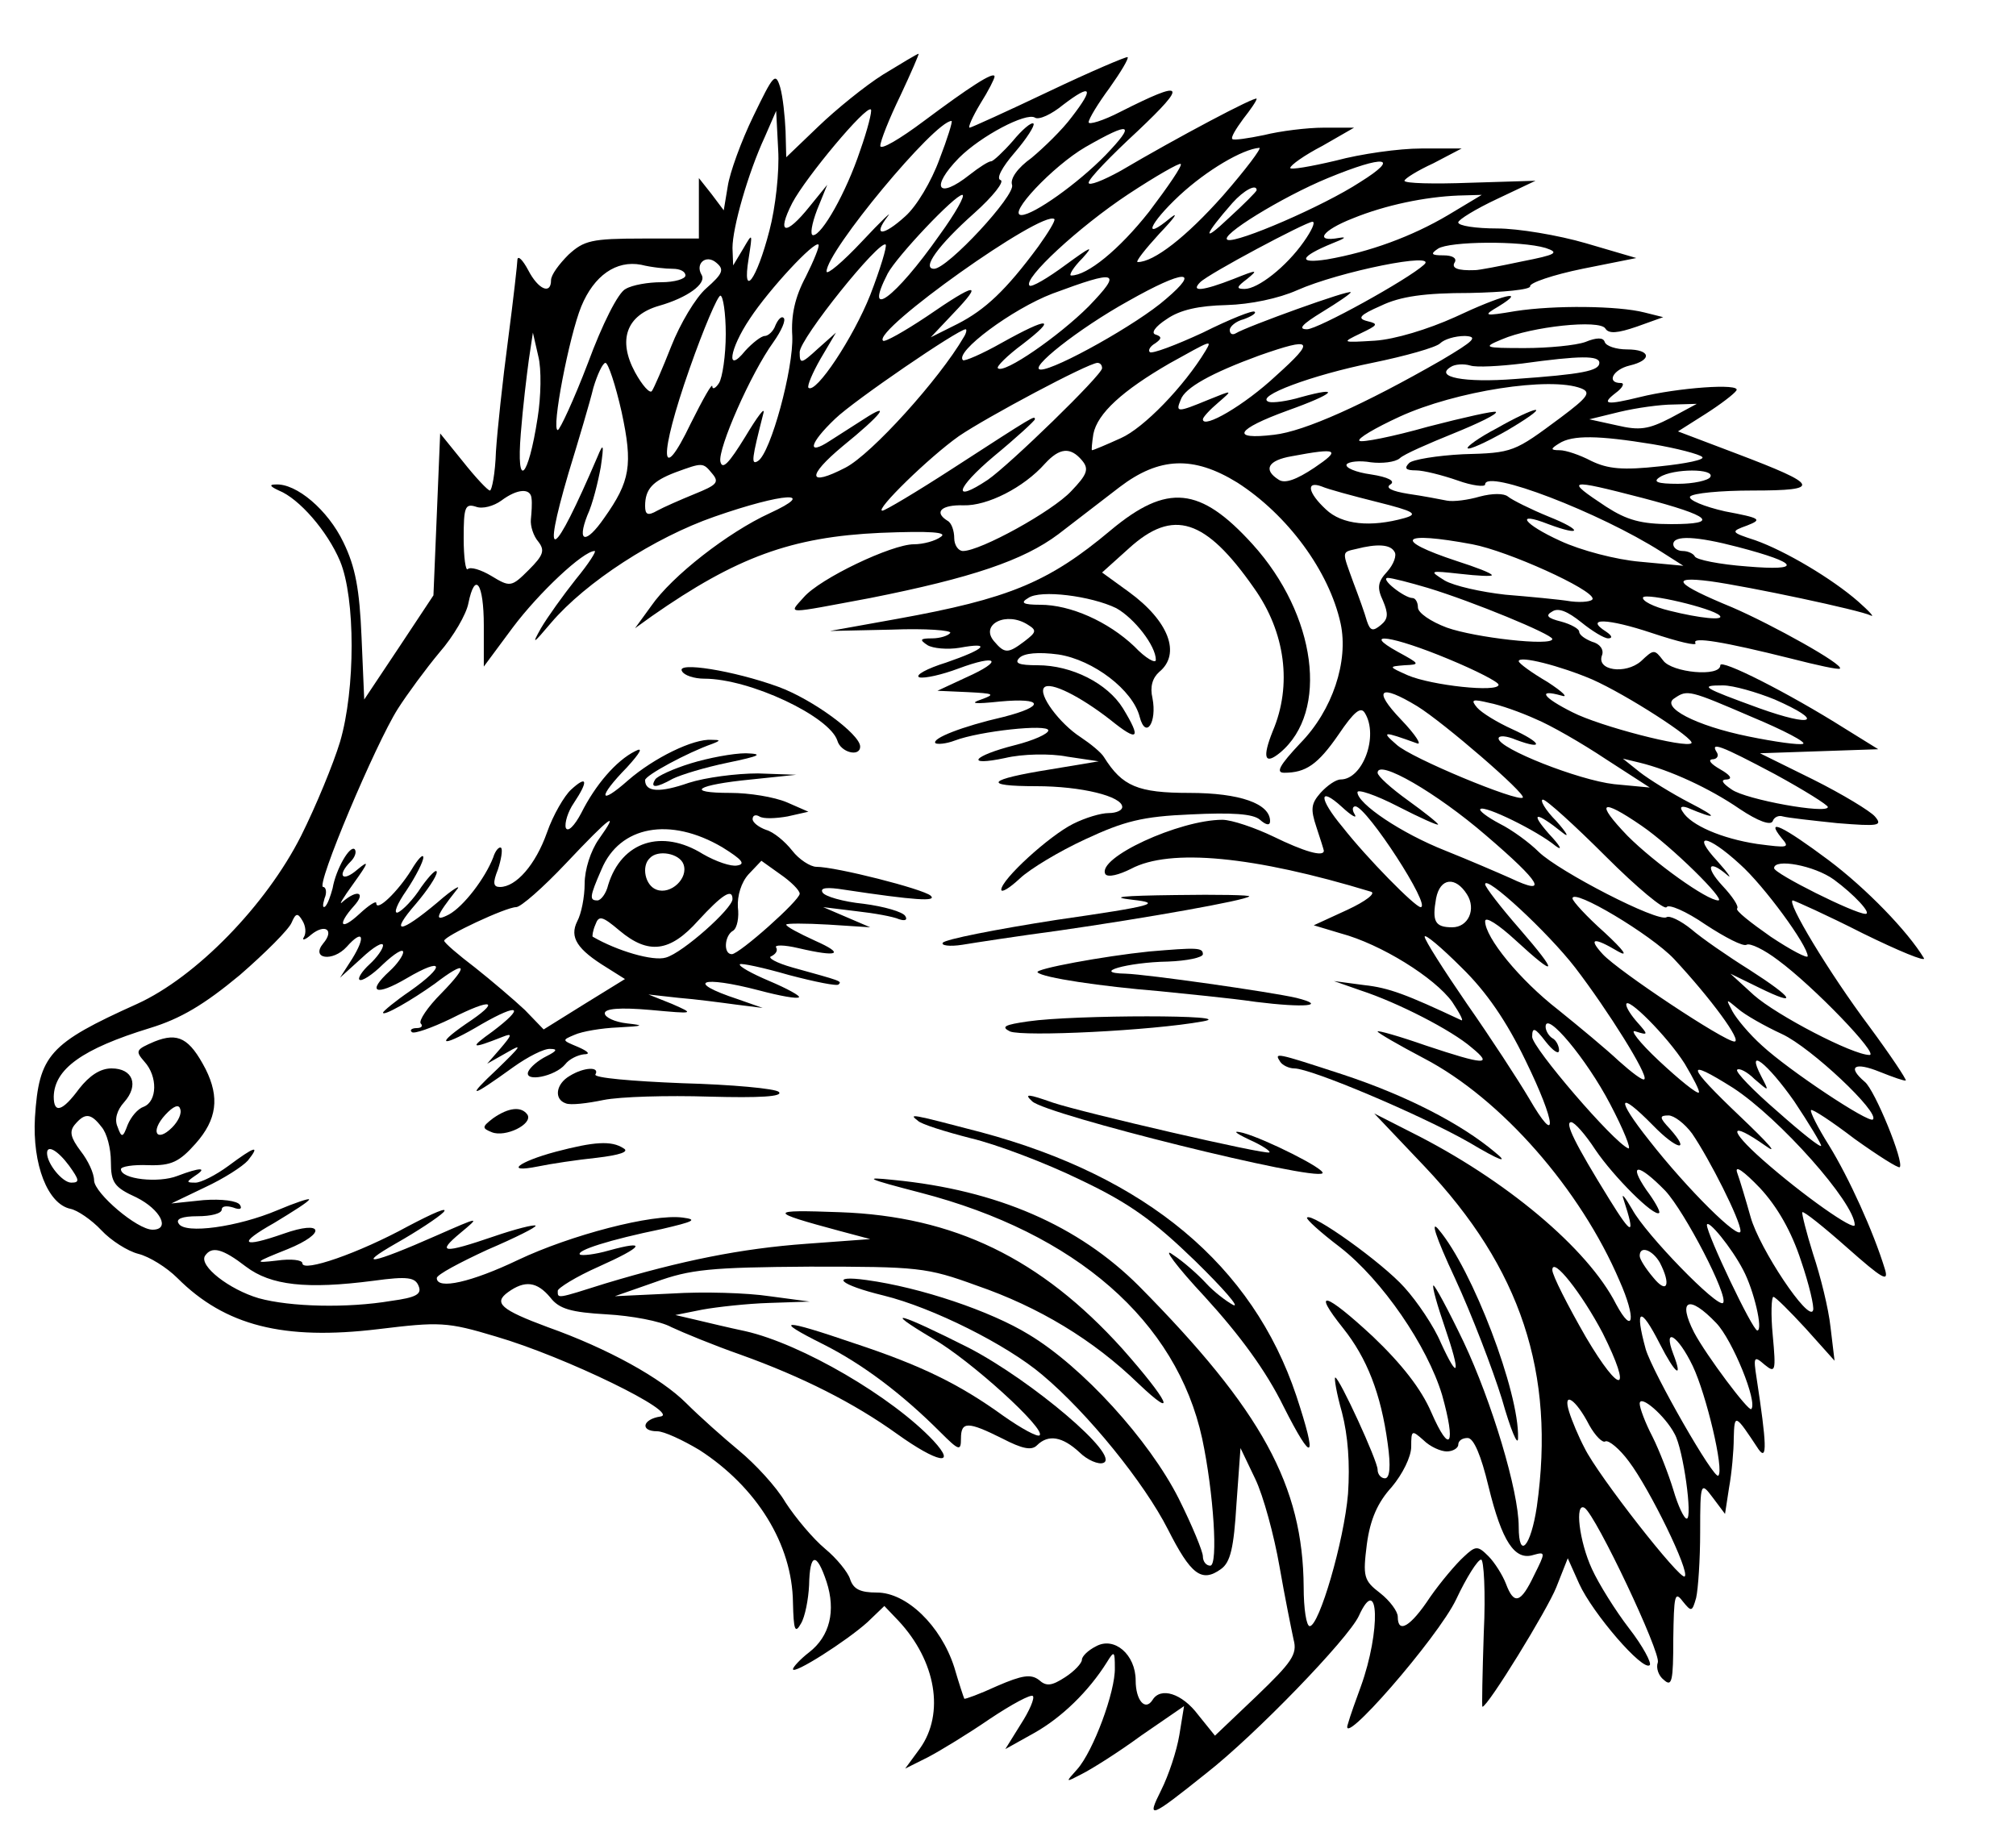 <?xml version="1.0" standalone="no"?>
<!DOCTYPE svg PUBLIC "-//W3C//DTD SVG 20010904//EN"
 "http://www.w3.org/TR/2001/REC-SVG-20010904/DTD/svg10.dtd">
<svg version="1.0" xmlns="http://www.w3.org/2000/svg"
 width="300pt" height="272pt" viewBox="0 0 300 272"
 preserveAspectRatio="xMidYMid meet">
<g transform="translate(0,272) scale(0.1,-0.1)"
fill="#000000" stroke="none">
<path d="M1314 2609 c-27 -17 -70 -52 -96 -77 l-48 -46 -1 39 c-1 22 -4 51 -8
65 -7 23 -10 19 -40 -43 -18 -37 -35 -84 -38 -104 l-6 -36 -18 24 -19 24 0
-45 0 -45 -84 0 c-76 0 -87 -3 -110 -24 -14 -14 -26 -30 -26 -38 0 -22 -19
-14 -34 15 -8 15 -15 22 -16 16 0 -5 -6 -59 -14 -120 -8 -60 -16 -135 -18
-166 -1 -32 -6 -58 -9 -58 -3 0 -21 19 -40 43 l-34 42 -5 -121 -5 -120 -51
-77 -52 -78 -4 93 c-3 71 -9 104 -27 141 -23 48 -70 88 -101 86 -10 0 -8 -3 5
-9 30 -12 72 -60 91 -105 23 -55 23 -191 0 -269 -10 -33 -36 -96 -58 -140 -52
-103 -156 -210 -244 -250 -131 -59 -146 -76 -152 -169 -4 -70 19 -129 53 -136
10 -2 31 -16 46 -32 14 -15 39 -31 55 -35 16 -4 42 -20 58 -36 71 -71 158 -93
299 -76 91 11 102 11 175 -11 103 -30 275 -114 245 -119 -27 -4 -31 -22 -5
-22 10 0 38 -13 63 -28 85 -55 138 -140 139 -227 1 -41 3 -47 12 -31 6 10 11
36 12 57 1 48 11 50 26 5 14 -43 5 -81 -26 -105 -13 -10 -24 -22 -24 -25 0 -9
80 42 111 70 l25 24 21 -22 c56 -60 69 -138 32 -190 l-22 -30 34 17 c19 10 60
35 92 57 33 22 61 37 64 34 3 -3 -5 -22 -18 -42 l-23 -37 43 24 c41 23 81 62
108 105 11 18 12 17 12 -8 1 -35 -32 -124 -56 -151 -18 -20 -18 -20 7 -7 14 7
54 32 88 57 l64 44 -7 -43 c-4 -24 -16 -60 -27 -82 -22 -44 -18 -43 67 25 73
57 211 200 227 234 30 66 33 -22 3 -105 -7 -19 -16 -44 -19 -55 -16 -44 134
128 161 185 15 32 32 59 37 59 4 1 7 -49 4 -109 -2 -61 -3 -110 -2 -110 8 0
97 145 110 178 l17 43 17 -38 c20 -44 95 -131 105 -121 3 3 -10 28 -31 55 -20
26 -45 66 -55 88 -19 41 -26 100 -11 91 17 -11 114 -216 109 -230 -3 -8 1 -20
9 -26 12 -11 14 -2 14 61 1 64 2 72 14 56 13 -16 14 -16 20 5 3 13 6 57 6 98
0 75 1 75 19 51 l18 -24 6 39 c4 22 7 55 7 74 1 37 2 36 37 -17 13 -18 12 8
-3 106 -5 32 -4 34 12 20 16 -13 17 -10 12 44 -3 31 -2 57 1 57 3 0 24 -21 48
-47 l43 -48 -6 50 c-3 28 -15 76 -26 109 -10 32 -17 60 -16 62 2 2 32 -22 67
-53 52 -46 62 -52 56 -32 -17 56 -54 137 -83 184 -17 27 -29 51 -27 53 2 2 31
-17 65 -43 35 -25 65 -44 67 -42 7 7 -37 115 -52 127 -27 23 -15 30 22 15 20
-8 37 -14 39 -13 1 2 -23 38 -54 80 -60 80 -125 188 -114 188 4 -1 51 -22 104
-49 53 -26 94 -43 91 -37 -24 40 -86 104 -142 146 -67 50 -95 64 -70 33 13
-15 10 -15 -36 -9 -53 8 -99 28 -111 48 -5 7 -2 9 7 6 45 -19 47 -15 4 7 -27
14 -61 35 -75 46 l-25 20 25 -6 c45 -11 104 -38 149 -69 27 -18 46 -25 49 -18
2 6 9 9 15 7 7 -2 43 -6 81 -10 62 -5 68 -4 56 10 -7 8 -48 33 -92 55 l-79 39
88 3 88 3 -50 31 c-84 53 -185 104 -185 94 0 -18 -72 -11 -85 7 -13 17 -14 17
-33 -1 -23 -20 -67 -14 -58 9 3 8 -3 17 -15 20 -10 4 -19 10 -19 15 0 4 -12
11 -27 15 -20 5 -24 9 -13 15 9 6 23 0 43 -16 16 -13 34 -24 40 -24 7 0 6 4
-3 10 -33 21 2 20 68 -2 39 -13 68 -20 65 -15 -6 10 42 2 142 -23 39 -10 71
-17 73 -15 6 6 -100 65 -160 91 -85 35 -95 47 -33 39 58 -8 223 -43 239 -51 6
-3 -2 6 -19 21 -39 34 -108 75 -153 91 -37 12 -37 13 -12 22 23 9 20 11 -33
21 -31 7 -55 17 -52 22 4 5 45 9 93 9 104 0 100 8 -24 55 l-87 33 41 26 c22
14 43 30 46 35 7 11 -88 4 -144 -10 -49 -12 -58 -11 -36 6 11 8 14 15 8 15
-22 0 -12 20 13 26 34 8 32 24 -4 24 -16 0 -31 5 -33 11 -2 7 -12 7 -29 0 -14
-5 -55 -9 -90 -9 -61 0 -63 1 -34 13 44 19 146 30 154 16 5 -8 18 -7 47 3 l39
14 -28 7 c-39 10 -134 11 -192 2 -47 -8 -49 -7 -25 7 44 27 5 17 -65 -16 -40
-18 -89 -33 -119 -35 -50 -3 -50 -3 -21 11 25 12 27 14 10 18 -16 4 -12 9 20
23 29 14 65 19 132 19 50 1 91 5 90 10 -1 5 34 17 78 26 l80 16 -75 22 c-41
12 -101 22 -132 22 -32 0 -58 4 -58 9 0 4 26 20 58 35 l57 27 -98 -3 c-53 -2
-97 -1 -97 3 0 3 19 15 43 26 l42 22 -60 0 c-33 0 -90 -8 -127 -18 -38 -9 -68
-14 -68 -11 0 4 21 19 48 33 l47 27 -45 0 c-25 0 -65 -5 -89 -11 -24 -5 -45
-8 -47 -6 -3 2 5 15 16 30 11 14 20 27 20 30 0 5 -119 -58 -202 -107 -27 -15
-48 -23 -48 -18 0 6 33 40 73 77 75 71 70 77 -25 29 -27 -14 -48 -20 -48 -16
0 5 14 28 31 51 17 24 29 44 27 46 -2 1 -54 -21 -117 -51 -63 -30 -116 -54
-118 -54 -3 0 4 16 16 36 12 19 21 37 21 40 0 9 -38 -16 -105 -66 -36 -27 -65
-44 -65 -37 0 7 13 40 30 75 16 34 28 62 27 62 -2 0 -25 -14 -53 -31z m281
-63 c-14 -19 -42 -46 -60 -61 -21 -15 -32 -31 -29 -40 6 -15 -96 -125 -116
-125 -19 0 6 35 60 83 28 25 45 47 39 49 -7 2 2 19 21 41 18 21 30 40 28 43
-3 3 -17 -9 -31 -26 -14 -16 -29 -30 -32 -30 -4 0 -18 -9 -32 -20 -48 -38 -59
-19 -16 25 33 33 100 68 113 60 6 -4 25 5 42 19 42 32 47 26 13 -18z m-315
-50 c-21 -63 -57 -126 -70 -126 -5 0 -2 17 6 38 l15 37 -26 -32 c-36 -45 -50
-42 -26 5 20 38 110 146 117 139 2 -2 -5 -30 -16 -61z m-135 -119 c-19 -74
-41 -103 -31 -42 6 39 6 39 -8 15 l-15 -25 -1 26 c0 30 23 111 48 165 l17 39
3 -58 c2 -32 -4 -86 -13 -120z m253 106 c-12 -33 -34 -70 -51 -85 -33 -30 -49
-30 -26 0 8 10 -10 -7 -38 -37 -29 -31 -53 -51 -53 -45 0 30 161 224 186 224
2 0 -6 -26 -18 -57z m247 6 c-41 -42 -107 -89 -125 -89 -22 0 47 73 95 101 68
39 76 36 30 -12z m175 -60 c-55 -62 -103 -99 -127 -99 -4 0 11 19 32 42 22 23
30 34 17 24 -43 -36 -32 -9 13 33 41 38 94 69 119 71 4 0 -20 -32 -54 -71z
m-110 -24 c-45 -57 -92 -95 -116 -95 -4 0 3 12 17 26 18 20 12 17 -25 -10 -27
-20 -51 -34 -54 -31 -10 10 73 87 147 136 41 27 76 47 78 45 3 -2 -19 -34 -47
-71z m314 44 c-55 -36 -183 -91 -197 -86 -15 5 81 64 149 92 85 35 109 32 48
-6z m-154 -12 c0 -2 -19 -21 -42 -42 -40 -38 -37 -26 6 23 17 19 36 29 36 19z
m-472 -67 c-66 -94 -114 -129 -77 -57 14 26 100 117 111 117 5 0 -10 -27 -34
-60z m757 30 c-54 -32 -117 -55 -180 -66 -45 -7 -41 4 8 24 18 7 22 10 10 8
-38 -7 -26 11 20 29 49 20 108 32 157 34 l35 1 -50 -30z m-610 -47 c-48 -65
-79 -94 -120 -115 l-40 -20 34 36 c45 47 34 46 -40 -5 -33 -22 -63 -39 -65
-36 -16 15 237 195 255 181 2 -2 -9 -20 -24 -41z m395 7 c-26 -37 -68 -70 -88
-70 -13 0 -12 3 4 15 17 14 15 14 -20 0 -46 -18 -65 -20 -50 -5 13 13 156 89
167 90 5 0 -1 -13 -13 -30z m-741 -52 c-16 -30 -22 -57 -20 -88 2 -48 -32
-174 -51 -186 -11 -7 -9 4 8 71 3 11 -9 -5 -27 -35 -24 -39 -34 -50 -37 -37
-4 19 45 131 79 178 12 17 19 33 15 36 -3 3 -8 -2 -12 -11 -3 -9 -11 -16 -16
-16 -5 0 -18 -10 -29 -22 -29 -36 -24 2 7 48 29 44 96 116 102 110 2 -2 -7
-24 -19 -48z m96 -27 c-25 -63 -81 -148 -92 -138 -2 3 6 22 18 43 l23 39 -27
-24 c-25 -23 -27 -23 -27 -5 0 20 119 168 128 160 2 -3 -8 -36 -23 -75z m1005
70 c21 -7 16 -10 -35 -20 -33 -7 -64 -13 -70 -13 -26 -1 -36 3 -30 12 3 6 -4
10 -17 10 -18 0 -20 2 -8 10 17 11 123 12 160 1z m-1249 -60 c-16 -14 -39 -53
-52 -86 -13 -33 -26 -63 -29 -67 -3 -4 -14 8 -25 28 -26 48 -13 85 36 99 42
12 71 33 63 46 -10 17 7 31 22 18 12 -10 10 -16 -15 -38z m1068 35 c-24 -22
-158 -96 -174 -96 -14 0 -8 7 23 26 23 14 42 27 42 29 0 5 -155 -51 -171 -61
-5 -3 -9 -1 -9 5 0 5 9 13 21 16 11 4 19 9 16 11 -2 3 -37 -11 -77 -31 -41
-19 -76 -32 -79 -29 -3 3 1 9 8 13 10 7 10 10 1 13 -8 2 -1 12 16 23 20 14 48
20 89 21 36 1 78 10 105 22 63 28 212 58 189 38z m-1118 -6 c11 0 19 -4 19
-10 0 -5 -16 -10 -36 -10 -19 0 -43 -4 -53 -10 -11 -5 -35 -53 -56 -110 -21
-55 -42 -100 -45 -100 -10 0 17 140 35 184 19 46 52 69 89 62 16 -4 37 -6 47
-6z m619 -56 c-44 -44 -126 -101 -135 -92 -3 2 14 19 37 36 52 40 39 41 -31 2
-30 -17 -56 -28 -58 -26 -13 12 73 76 133 99 97 36 105 34 54 -19z m115 11
c-42 -37 -164 -105 -186 -105 -21 0 56 61 130 102 83 47 109 48 56 3z m-655
-52 c0 -32 -5 -65 -10 -73 -5 -8 -10 -10 -10 -5 0 6 -14 -19 -32 -55 -46 -96
-48 -50 -2 81 21 60 42 109 46 109 4 0 8 -26 8 -57z m354 -5 c-36 -62 -137
-174 -176 -194 -56 -29 -58 -13 -4 32 58 47 74 68 31 40 -14 -9 -36 -23 -50
-32 -35 -23 -31 -4 8 33 28 27 183 133 194 133 2 0 1 -6 -3 -12z m-634 -120
c-14 -91 -32 -108 -25 -23 3 39 9 88 12 110 l6 40 8 -35 c5 -19 4 -61 -1 -92z
m1345 86 c-115 -66 -204 -106 -249 -111 -66 -8 -57 8 20 36 70 25 82 37 20 20
-20 -6 -42 -9 -48 -7 -22 8 65 40 154 58 49 10 95 23 101 29 6 6 22 11 37 11
20 -1 14 -7 -35 -36z m-351 14 c-32 -53 -92 -115 -126 -130 -22 -10 -41 -18
-43 -18 -1 0 0 11 2 24 6 31 44 65 113 105 63 35 64 36 54 19z m105 -37 c-47
-44 -109 -80 -109 -65 0 3 10 14 23 25 22 19 22 19 -15 4 -46 -19 -49 -19 -41
0 6 18 46 40 117 66 80 28 84 23 25 -30z m481 19 c0 -12 -26 -17 -125 -24 -77
-6 -121 3 -96 18 6 4 19 5 29 2 9 -3 44 -1 77 3 87 12 115 12 115 1z m-1455
-73 c17 -79 13 -103 -26 -158 -27 -39 -41 -37 -25 4 8 17 16 50 20 72 5 34 4
37 -5 15 -66 -154 -84 -164 -43 -24 15 49 32 106 37 127 6 20 14 37 18 37 4 0
15 -33 24 -73z m715 65 c0 -10 -138 -144 -170 -166 -54 -36 -48 -13 9 35 34
28 61 53 61 55 0 6 0 6 -122 -73 -54 -35 -101 -63 -105 -63 -12 0 70 80 114
111 41 28 191 108 206 109 4 0 7 -3 7 -8z m713 -30 c15 -6 10 -13 -30 -43 -70
-52 -71 -53 -146 -55 -39 -2 -75 -8 -80 -13 -8 -8 -5 -11 10 -11 11 0 39 -7
62 -15 22 -8 41 -10 41 -6 0 24 171 -42 262 -100 l33 -21 -64 6 c-36 3 -89 17
-119 31 -55 25 -69 45 -18 25 51 -19 51 -9 1 11 -27 11 -55 25 -61 30 -6 5
-23 5 -42 0 -17 -5 -39 -8 -49 -6 -10 2 -36 7 -57 10 -25 4 -35 9 -27 14 8 5
-3 11 -29 15 -22 3 -39 10 -36 15 3 4 19 6 36 3 16 -2 36 0 43 6 6 6 43 22 80
37 37 15 66 29 63 32 -2 2 -47 -8 -101 -22 -53 -15 -99 -24 -102 -21 -4 3 23
19 60 36 83 38 224 60 270 42z m133 -44 c-33 -17 -46 -19 -80 -11 l-41 9 45
11 c25 6 61 11 80 11 l35 1 -39 -21z m-27 -39 c36 -6 70 -15 74 -19 5 -4 -24
-10 -63 -14 -55 -6 -77 -4 -102 8 -17 9 -38 16 -47 16 -14 0 -14 2 -1 10 20
13 59 12 139 -1z m-849 -24 c11 -13 8 -21 -16 -46 -28 -30 -135 -89 -161 -89
-7 0 -13 9 -13 19 0 11 -4 23 -10 26 -21 13 -9 24 24 23 35 -1 89 26 121 62
22 24 38 25 55 5z m346 -11 c-27 -18 -44 -24 -53 -18 -24 15 -16 29 19 35 69
13 74 10 34 -17z m-896 -9 c11 -13 6 -17 -26 -30 -22 -9 -47 -20 -56 -25 -14
-8 -18 -6 -18 7 0 25 11 37 45 50 41 15 41 15 55 -2z m781 -13 c75 -48 137
-132 154 -210 12 -56 -12 -129 -60 -178 -31 -33 -37 -44 -24 -44 32 0 50 12
81 57 23 34 33 42 39 32 21 -34 -3 -99 -36 -99 -7 0 -20 -9 -30 -20 -14 -16
-15 -24 -6 -51 6 -18 11 -34 11 -35 0 -10 -30 -1 -75 21 -27 13 -62 25 -76 25
-64 0 -188 -57 -174 -81 4 -5 20 -1 38 8 58 31 183 19 357 -34 8 -2 -7 -14
-35 -27 l-50 -23 40 -12 c60 -16 140 -66 166 -102 12 -18 18 -30 13 -27 -81
38 -107 48 -144 52 l-45 6 40 -14 c55 -18 135 -59 165 -85 33 -27 19 -26 -68
3 -40 14 -72 23 -72 21 0 -2 31 -20 69 -40 115 -60 233 -195 291 -331 25 -56
21 -83 -5 -35 -42 83 -165 186 -305 256 l-55 28 75 -79 c143 -151 195 -307
167 -506 -9 -60 -27 -80 -27 -30 0 53 -40 186 -82 275 -23 48 -43 85 -45 84
-2 -2 6 -30 17 -62 24 -70 21 -82 -6 -23 -10 24 -35 61 -54 82 -33 37 -138
112 -145 104 -2 -2 20 -22 49 -44 63 -49 130 -147 152 -220 21 -75 12 -90 -16
-26 -15 35 -44 72 -87 113 -71 66 -92 72 -44 12 35 -44 56 -97 66 -171 5 -35
3 -52 -4 -52 -6 0 -11 6 -11 13 0 13 -57 137 -63 137 -2 0 2 -24 10 -52 9 -35
12 -76 9 -121 -6 -71 -43 -197 -57 -197 -5 0 -9 26 -9 58 -1 151 -62 263 -245
448 -90 90 -211 143 -365 158 -47 5 -41 2 40 -19 231 -60 381 -191 419 -366
17 -80 24 -189 12 -189 -6 0 -11 6 -11 14 0 7 -16 46 -36 86 -44 87 -143 196
-223 244 -57 35 -161 70 -241 81 -57 8 -41 -7 25 -23 73 -18 183 -73 236 -118
68 -57 152 -161 187 -230 34 -67 50 -80 79 -59 14 10 19 31 23 97 l6 83 22
-46 c12 -25 28 -84 36 -130 8 -46 18 -95 21 -109 6 -22 -3 -34 -55 -84 l-62
-59 -25 31 c-24 32 -56 42 -68 22 -11 -17 -25 0 -25 29 0 39 -32 66 -59 51
-12 -6 -21 -15 -21 -20 0 -5 -11 -17 -25 -26 -20 -13 -28 -14 -39 -4 -12 9
-25 7 -62 -9 -26 -12 -48 -20 -49 -19 -1 2 -8 23 -15 47 -20 62 -71 111 -115
111 -25 0 -35 5 -40 20 -3 10 -20 31 -37 45 -18 15 -44 46 -59 69 -14 24 -46
58 -69 77 -23 19 -59 51 -79 71 -37 37 -116 81 -206 113 -70 26 -81 36 -59 52
25 18 43 16 63 -8 13 -17 31 -22 84 -25 36 -2 80 -10 96 -19 17 -8 63 -27 103
-41 92 -33 169 -72 233 -118 60 -43 90 -49 54 -10 -61 65 -196 144 -280 163
-24 5 -57 13 -74 17 l-30 7 40 8 c22 4 67 9 100 10 l60 2 -60 8 c-33 5 -98 7
-145 4 l-85 -4 60 21 c52 19 82 22 230 23 161 0 174 -1 248 -28 93 -32 174
-81 241 -146 60 -57 45 -26 -24 52 -121 134 -250 197 -420 203 -108 4 -108 1
0 -28 l45 -12 -95 -7 c-97 -7 -186 -25 -299 -59 -73 -23 -71 -23 -71 -11 0 4
27 21 61 36 67 30 73 40 15 24 -21 -6 -40 -8 -43 -6 -6 6 44 22 122 38 47 11
54 14 31 17 -45 6 -167 -26 -245 -63 -69 -33 -121 -45 -121 -27 0 5 34 23 75
42 42 18 74 34 72 36 -2 2 -30 -5 -62 -16 -76 -26 -86 -25 -50 5 30 25 30 25
-36 -4 -95 -42 -122 -47 -59 -11 30 17 62 38 70 46 8 9 -15 -1 -53 -21 -73
-40 -157 -69 -157 -55 0 5 -17 7 -38 4 -35 -4 -34 -3 16 17 59 24 53 44 -6 23
-63 -22 -69 -15 -14 16 28 17 52 32 52 35 0 2 -21 -5 -47 -16 -59 -25 -138
-36 -147 -20 -5 7 5 11 28 11 20 0 36 4 36 10 0 5 7 6 17 3 10 -4 14 -2 10 4
-4 6 -27 9 -54 7 l-48 -5 50 24 c28 13 56 31 64 40 19 24 10 21 -29 -8 -19
-14 -41 -25 -49 -25 -14 0 -14 1 -1 10 20 13 8 13 -26 0 -28 -11 -84 -5 -84
10 0 4 18 7 41 6 34 -1 46 5 70 32 32 36 36 69 15 111 -24 46 -41 55 -76 41
-28 -12 -29 -14 -15 -30 20 -22 19 -59 -1 -67 -9 -3 -19 -15 -24 -27 -7 -19
-9 -20 -15 -3 -5 11 -1 25 10 37 22 25 13 50 -19 50 -17 0 -33 -11 -48 -30
-25 -34 -38 -38 -38 -12 1 41 42 71 143 102 46 14 81 35 134 79 38 33 73 68
77 78 6 14 9 15 16 3 5 -8 6 -19 2 -25 -3 -5 2 -4 11 4 21 17 35 7 18 -13 -19
-23 14 -28 35 -5 24 27 29 16 8 -18 l-18 -28 32 29 c18 17 32 25 32 19 0 -5
-9 -18 -20 -28 -11 -10 -18 -21 -15 -23 3 -3 19 7 35 23 17 16 30 24 30 18 0
-5 -9 -18 -20 -28 -35 -32 -21 -38 25 -11 56 33 59 19 5 -19 -22 -15 -40 -30
-40 -32 0 -6 42 18 77 43 47 36 52 29 10 -14 -21 -21 -34 -41 -31 -45 4 -4 1
-7 -6 -7 -7 0 -11 -3 -7 -6 3 -3 29 6 58 20 63 32 75 27 22 -8 -49 -34 -33
-34 24 0 56 32 65 26 16 -11 -35 -25 -33 -27 15 -8 15 6 14 3 -3 -17 l-20 -23
30 17 c24 14 20 9 -15 -25 -47 -44 -41 -44 24 3 21 15 46 28 55 27 11 0 10 -3
-6 -11 -12 -6 -24 -16 -27 -23 -6 -16 40 -7 55 11 6 8 19 14 28 15 10 0 7 4
-9 11 -24 10 -24 10 -5 18 11 5 40 10 65 11 38 2 40 3 13 6 -18 2 -33 9 -33
15 0 7 22 9 68 5 66 -6 66 -6 32 9 l-35 14 45 -5 c25 -2 63 -7 85 -10 l40 -5
-37 13 c-79 26 -56 36 32 13 30 -8 57 -13 59 -10 2 2 -18 13 -44 24 -26 11
-46 22 -44 25 2 2 35 -5 73 -16 38 -10 72 -17 74 -14 5 5 4 5 -68 25 -25 7
-39 15 -32 17 6 3 10 8 7 13 -3 4 12 4 33 -1 60 -14 70 -9 25 11 -24 11 -43
21 -43 24 0 2 28 2 63 0 l62 -4 -35 15 -35 15 49 -6 c27 -3 55 -8 64 -12 9 -3
13 -1 9 5 -4 6 -31 14 -62 18 -30 3 -58 11 -61 17 -4 7 7 8 32 4 106 -16 139
-18 129 -9 -11 10 -141 43 -170 43 -9 0 -26 11 -36 24 -11 14 -28 28 -39 31
-11 4 -20 11 -20 16 0 6 5 7 10 4 6 -4 25 -3 42 0 l31 7 -32 14 c-19 8 -56 14
-84 14 -69 0 -51 12 31 20 l67 7 -57 2 c-32 0 -78 -6 -103 -14 -43 -15 -65
-14 -65 4 0 7 63 41 100 54 13 5 12 6 -1 6 -27 2 -86 -27 -124 -60 -44 -39
-46 -26 -2 19 20 22 25 31 12 24 -28 -14 -59 -50 -80 -92 -10 -19 -20 -29 -23
-22 -2 7 3 24 12 37 22 33 20 42 -4 20 -10 -9 -27 -38 -36 -64 -17 -48 -46
-81 -70 -81 -10 0 -11 6 -3 26 5 15 7 29 5 32 -3 3 -9 -4 -12 -14 -12 -31 -44
-73 -66 -85 -23 -12 -19 -2 11 36 9 10 -4 3 -28 -18 -56 -47 -72 -48 -32 -2
17 20 31 41 31 47 0 6 -10 -4 -23 -22 -12 -19 -28 -35 -35 -38 -7 -2 -1 13 13
33 14 21 25 43 25 49 0 6 -8 -2 -18 -19 -20 -32 -52 -63 -52 -49 0 4 -11 -3
-25 -16 -28 -26 -34 -17 -8 12 18 20 5 25 -17 6 -7 -7 0 5 16 27 23 32 24 36
6 21 -23 -20 -31 -9 -10 12 6 6 9 14 6 18 -7 7 -28 -29 -33 -58 -3 -11 -7 -23
-11 -27 -4 -3 -4 2 -1 12 4 9 2 17 -2 17 -12 0 78 213 111 265 14 22 42 60 62
84 21 24 40 57 43 73 10 49 23 30 23 -33 l0 -61 43 58 c39 52 105 114 122 114
3 0 -9 -19 -28 -42 -19 -24 -42 -56 -52 -73 -14 -25 -12 -24 15 8 52 61 154
127 243 158 103 36 156 39 82 5 -61 -28 -145 -93 -176 -138 l-24 -33 25 18
c126 88 208 118 340 124 75 3 101 1 90 -6 -8 -6 -26 -11 -40 -11 -33 0 -140
-51 -164 -79 -23 -26 -30 -25 99 -1 151 30 228 56 280 95 25 19 66 51 91 70
59 45 110 47 175 7z m704 8 c-3 -5 -25 -10 -48 -10 -31 0 -38 3 -27 10 20 13
83 13 75 0z m-496 -37 c56 -14 62 -18 41 -24 -50 -14 -93 -10 -117 13 -27 25
-30 43 -6 34 9 -4 46 -14 82 -23z m395 6 c103 -27 116 -39 43 -39 -45 0 -66 6
-97 26 -62 41 -58 42 54 13z m-1653 -1 c1 -7 0 -21 -1 -31 -1 -10 4 -25 11
-33 10 -13 8 -20 -14 -42 -26 -26 -28 -26 -56 -9 -15 9 -31 14 -35 10 -3 -3
-6 17 -6 46 0 46 2 52 18 47 10 -4 27 1 38 9 24 18 44 19 45 3z m1400 -68 c53
-10 179 -67 179 -81 0 -4 -15 -6 -32 -4 -18 3 -62 7 -98 10 -36 4 -76 13 -90
21 -24 15 -23 15 23 10 26 -3 47 -4 47 -2 0 3 -24 12 -52 21 -97 32 -84 45 23
25z m395 -4 c92 -24 97 -36 14 -29 -41 3 -76 10 -78 15 -2 4 -10 8 -18 8 -8 0
-14 5 -14 10 0 14 35 12 96 -4z m-511 -7 c4 -5 -1 -19 -11 -30 -14 -15 -15
-24 -6 -43 8 -19 8 -27 -3 -36 -12 -10 -16 -9 -21 6 -3 11 -12 36 -20 57 -17
47 -18 45 4 50 31 8 51 7 57 -4z m50 -54 c66 -20 185 -69 185 -76 0 -11 -115
2 -157 17 -24 9 -43 22 -43 30 0 8 -4 14 -8 14 -12 0 -49 29 -37 30 6 0 33 -7
60 -15z m434 -41 c8 -8 -30 -4 -74 7 -25 6 -42 15 -40 20 5 7 103 -16 114 -27z
m-403 -65 c41 -17 74 -34 74 -38 0 -12 -100 -1 -135 14 -29 13 -29 13 -5 15
24 1 23 2 -10 20 -56 31 -8 24 76 -11z m213 -30 c52 -23 154 -89 148 -95 -8
-8 -136 25 -177 46 -44 22 -53 35 -17 25 12 -4 3 5 -20 20 -24 14 -43 28 -43
31 0 9 62 -7 109 -27z m272 -30 c75 -33 58 -42 -23 -13 -85 31 -90 34 -54 34
15 0 50 -10 77 -21z m-532 -10 c39 -24 163 -131 157 -136 -7 -7 -167 59 -188
79 -23 20 -20 20 30 2 9 -4 -1 12 -23 35 -43 45 -32 54 24 20z m498 -16 c48
-20 82 -38 76 -40 -6 -2 -42 3 -81 11 -79 16 -132 44 -110 57 19 13 22 12 115
-28z m-322 -3 c22 -9 69 -36 105 -60 l65 -42 -53 5 c-53 6 -172 53 -172 68 0
5 12 4 26 -2 43 -16 38 -4 -6 16 -22 10 -45 24 -52 32 -10 12 -7 13 18 7 16
-3 47 -14 69 -24z m356 -82 c44 -24 79 -46 79 -49 0 -11 -122 11 -143 26 -15
10 -17 15 -7 15 9 1 4 7 -10 15 -14 8 -19 14 -12 15 7 0 10 5 7 10 -11 17 5
11 86 -32z m-430 -91 c83 -71 94 -91 37 -64 -18 8 -62 27 -97 41 -66 26 -131
70 -131 87 0 5 27 -4 60 -21 33 -17 60 -29 60 -27 0 2 -20 18 -45 36 -25 18
-45 36 -45 41 0 21 88 -30 161 -93z m-195 31 c-4 6 -4 12 1 12 17 -1 114 -150
97 -150 -8 0 -80 73 -116 119 -36 43 -36 62 -1 30 14 -13 23 -18 19 -11z m374
-63 c46 -46 87 -80 90 -75 3 5 29 -6 58 -26 29 -19 56 -33 61 -30 5 3 26 -7
47 -23 53 -39 151 -141 136 -141 -25 0 -138 59 -172 89 l-35 32 43 -21 c59
-29 52 -16 -15 27 -32 20 -71 47 -86 60 -16 13 -33 21 -37 18 -13 -8 -160 68
-190 97 -14 14 -40 33 -58 42 -19 10 -32 20 -29 22 6 6 84 -32 112 -55 11 -8
7 0 -10 18 -29 33 -20 34 20 2 11 -9 7 -1 -9 17 -17 17 -25 32 -20 32 5 0 47
-38 94 -85z m53 46 c44 -30 126 -111 114 -111 -17 0 -95 56 -135 96 -49 51
-40 57 21 15z m-1552 -20 c-12 -17 -21 -45 -21 -66 0 -20 -5 -45 -11 -56 -12
-24 0 -42 44 -69 l27 -17 -60 -37 -61 -38 -28 29 c-16 15 -50 44 -74 63 -25
19 -46 37 -46 40 0 7 92 50 107 50 7 0 40 29 74 65 67 71 81 81 49 36z m184
-12 c29 -18 35 -25 22 -27 -9 -2 -32 6 -51 17 -61 38 -121 19 -141 -46 -3 -13
-11 -23 -16 -23 -12 0 -12 5 6 46 27 65 102 79 180 33z m1514 -25 c36 -32 101
-121 101 -137 0 -4 -25 9 -55 29 -30 21 -53 39 -50 42 3 3 -7 18 -22 34 -26
28 -21 40 7 16 8 -7 2 2 -14 20 -40 43 -16 41 33 -4z m-1572 0 c8 -21 -19 -46
-40 -38 -17 6 -23 35 -10 47 12 13 44 7 50 -9z m173 -44 c0 -10 -90 -90 -101
-90 -13 0 -11 28 2 35 6 4 9 20 7 35 -1 17 5 37 16 49 l19 20 28 -20 c16 -11
29 -24 29 -29z m1539 21 c30 -22 57 -51 47 -51 -16 0 -136 60 -136 68 0 15 60
4 89 -17z m-546 -22 c14 -22 2 -49 -22 -49 -26 0 -30 9 -24 43 6 31 29 33 46
6z m161 -109 c49 -64 109 -160 103 -166 -2 -3 -19 10 -38 27 -18 17 -59 51
-90 76 -58 45 -109 108 -109 132 0 8 20 -5 45 -28 63 -58 65 -51 6 17 -28 32
-51 62 -51 66 0 15 93 -71 134 -124z m-1254 102 c0 -14 -74 -80 -99 -87 -19
-6 -73 10 -109 31 -1 0 0 9 4 18 5 14 10 13 36 -9 43 -36 75 -32 117 15 35 38
51 49 51 32z m1401 -89 c55 -59 102 -123 90 -123 -15 0 -173 105 -196 130 -22
24 -14 26 23 4 16 -9 8 2 -20 28 -27 24 -48 47 -48 51 0 16 117 -54 151 -90z
m-221 -151 c46 -94 49 -132 5 -56 -16 27 -57 90 -92 140 -35 51 -63 95 -63
100 0 5 25 -16 55 -46 37 -36 67 -80 95 -138z m237 -5 c13 -22 23 -41 21 -43
-3 -2 -29 19 -59 47 -30 28 -45 48 -35 44 19 -6 19 -5 3 13 -9 10 -17 22 -17
27 0 14 61 -47 87 -88z m145 44 c43 -20 146 -117 135 -127 -6 -6 -125 73 -165
110 -19 17 -38 40 -44 51 -10 19 -10 19 8 4 10 -9 40 -26 66 -38z m-256 -104
c20 -38 32 -68 27 -66 -22 9 -143 150 -143 166 0 15 4 14 20 -7 11 -14 20 -20
20 -13 0 6 -4 15 -10 18 -5 3 -10 11 -10 17 0 25 61 -48 96 -115z m274 4 c22
-33 40 -63 40 -66 0 -4 -29 19 -65 51 -36 31 -63 59 -60 62 3 3 15 -3 26 -14
22 -19 22 -19 10 4 -24 46 9 20 49 -37z m-91 20 c69 -45 181 -171 181 -204 0
-10 -77 44 -137 97 -52 46 -50 59 4 21 21 -15 4 4 -37 43 -81 77 -84 89 -11
43z m-2323 -59 c-23 -23 -33 -6 -10 19 12 13 20 16 22 9 3 -7 -3 -19 -12 -28z
m2204 3 c35 -36 57 -41 25 -5 -16 17 -16 20 -2 20 8 0 24 -12 35 -27 26 -38
72 -129 72 -145 0 -16 -79 62 -136 135 -50 63 -47 76 6 22z m-2309 -2 c8 -9
14 -32 14 -52 0 -31 5 -38 38 -53 36 -18 51 -48 24 -48 -23 0 -86 54 -87 73 0
11 -9 30 -20 44 -15 20 -17 29 -9 39 15 18 24 18 40 -3z m2223 -34 c27 -40 88
-101 95 -94 2 2 -7 18 -19 34 -28 41 -12 40 28 -1 29 -31 95 -158 86 -167 -8
-8 -115 102 -135 139 -11 19 -17 26 -13 15 18 -55 13 -55 -21 0 -52 84 -67
115 -57 115 5 0 21 -18 36 -41z m-2271 -24 c15 -21 16 -25 3 -25 -13 0 -36 28
-36 44 0 13 16 4 33 -19z m2577 -141 c12 -35 20 -69 18 -74 -6 -19 -80 92 -93
139 -7 25 -16 55 -20 66 -4 12 10 2 34 -23 26 -28 47 -65 61 -108z m-86 -14
c16 -30 30 -90 21 -90 -7 0 -75 143 -75 157 1 10 37 -34 54 -67z m-2228 5 c37
-28 90 -34 190 -21 51 7 62 5 67 -8 5 -12 -4 -17 -41 -22 -65 -11 -150 -9
-197 4 -44 13 -89 48 -80 63 10 15 26 11 61 -16z m2104 6 c17 -33 11 -48 -10
-22 -11 13 -20 27 -20 32 0 16 19 9 30 -10z m-85 -105 c45 -90 27 -94 -25 -6
-27 47 -50 92 -50 100 0 21 44 -35 75 -94z m169 15 c24 -25 62 -118 52 -128
-4 -4 -67 80 -85 114 -25 49 -8 57 33 14z m-84 -31 c23 -45 35 -54 20 -15 -16
42 7 28 29 -18 20 -42 47 -155 38 -163 -6 -7 -97 152 -108 188 -17 62 -8 65
21 8z m-105 -121 c9 -16 20 -27 24 -24 5 2 21 -11 35 -30 31 -41 91 -164 83
-171 -6 -7 -129 150 -149 191 -9 17 -19 41 -23 54 -10 32 10 19 30 -20z m127
-13 c13 -23 27 -126 18 -126 -4 0 -13 19 -20 43 -7 23 -21 59 -31 79 -11 21
-19 43 -19 49 0 15 38 -18 52 -45z m-339 -26 c9 0 17 5 17 10 0 6 6 10 14 10
9 0 20 -26 31 -72 20 -82 39 -111 67 -102 18 5 18 4 1 -30 -20 -42 -30 -45
-42 -13 -5 13 -17 32 -26 41 -16 16 -19 16 -37 -1 -11 -10 -34 -37 -50 -60
-29 -44 -48 -55 -48 -29 0 8 -12 24 -26 35 -25 19 -26 25 -20 73 5 37 16 62
37 85 16 19 29 45 29 60 0 25 1 25 18 10 10 -10 26 -17 35 -17z"/>
<path d="M2228 2083 c-27 -14 -46 -28 -44 -30 2 -3 28 9 58 26 29 17 49 31 43
31 -5 0 -31 -12 -57 -27z"/>
<path d="M1653 1931 c-93 -78 -152 -102 -318 -132 l-100 -18 92 2 c50 2 90 -1
87 -5 -3 -4 -15 -8 -27 -8 -18 0 -19 -2 -7 -10 8 -5 30 -7 48 -4 49 9 38 -2
-20 -22 -29 -9 -47 -19 -40 -22 8 -2 34 4 58 13 59 22 68 12 12 -13 l-43 -20
45 -2 c39 -2 42 -3 20 -11 -18 -6 -10 -7 28 -3 65 6 68 -7 5 -23 -61 -14 -107
-32 -101 -39 3 -2 16 -1 29 4 37 14 139 25 139 15 0 -5 -22 -15 -50 -22 -63
-16 -75 -32 -14 -19 25 6 67 7 92 2 l47 -7 -72 -12 c-94 -15 -103 -25 -21 -25
67 0 128 -15 128 -31 0 -5 -9 -9 -20 -9 -12 0 -35 -7 -53 -16 -36 -18 -107
-83 -107 -98 0 -5 12 2 28 17 15 14 58 40 97 58 58 27 85 34 157 37 61 3 93 1
103 -8 9 -8 15 -9 15 -2 0 26 -45 42 -120 42 -77 0 -100 10 -127 53 -4 7 -20
20 -35 30 -31 20 -64 64 -54 74 9 9 53 -13 98 -48 42 -34 47 -29 19 17 -23 37
-76 64 -127 64 -28 0 -35 3 -27 11 7 7 28 9 58 5 52 -8 111 -53 121 -93 9 -34
26 -8 19 28 -4 17 0 30 10 39 33 27 14 76 -45 119 l-40 29 40 36 c66 60 114
44 186 -59 47 -66 57 -145 28 -213 -16 -40 -12 -51 11 -32 73 61 54 205 -41
310 -78 86 -127 91 -211 21z m8 -116 c27 -15 59 -56 59 -77 0 -6 -15 2 -32 20
-39 37 -95 62 -140 62 -26 0 -30 3 -18 10 18 13 94 3 131 -15z m-131 -25 c13
-8 12 -11 -5 -24 -25 -19 -30 -19 -46 0 -21 25 19 45 51 24z"/>
<path d="M1015 1721 c3 -6 18 -11 33 -11 68 0 186 -56 198 -92 5 -18 34 -25
34 -9 0 18 -70 70 -122 89 -66 24 -153 38 -143 23z"/>
<path d="M1028 1584 c-26 -8 -50 -19 -53 -24 -8 -13 1 -13 26 1 12 6 48 17 82
24 48 10 54 13 27 14 -19 0 -56 -7 -82 -15z"/>
<path d="M1685 1381 c45 -5 33 -9 -113 -30 -90 -14 -166 -29 -169 -34 -3 -4
10 -6 29 -3 18 3 83 13 143 21 132 19 278 45 284 51 2 2 -47 3 -110 2 -80 -1
-99 -3 -64 -7z"/>
<path d="M1710 1304 c-68 -7 -171 -26 -166 -31 7 -8 95 -21 181 -28 38 -4 103
-10 144 -16 72 -9 108 -6 60 6 -39 9 -222 35 -254 36 -53 1 3 17 63 18 28 1
52 6 52 11 0 10 -9 10 -80 4z"/>
<path d="M1530 1200 c-35 -5 -41 -8 -27 -15 20 -8 210 1 287 15 57 10 -192 10
-260 0z"/>
<path d="M1905 1140 c3 -5 13 -10 21 -10 25 0 188 -69 260 -110 47 -28 60 -32
39 -15 -51 43 -133 85 -227 116 -101 33 -102 33 -93 19z"/>
<path d="M848 1119 c-21 -12 -24 -35 -6 -41 7 -3 32 0 56 5 25 5 95 7 158 5
74 -2 110 0 103 7 -5 5 -70 11 -144 13 -75 3 -132 8 -129 13 7 12 -17 11 -38
-2z"/>
<path d="M1536 1081 c21 -20 420 -119 432 -107 5 6 -85 51 -118 60 -16 4 -14
1 9 -10 18 -8 32 -17 30 -19 -5 -4 -277 59 -322 74 -37 13 -44 14 -31 2z"/>
<path d="M734 1056 c-17 -13 -17 -15 -2 -21 20 -8 61 12 53 26 -9 13 -28 11
-51 -5z"/>
<path d="M1366 1052 c5 -5 40 -16 79 -26 38 -9 112 -37 163 -62 74 -35 110
-62 170 -120 43 -42 68 -71 57 -66 -11 6 -29 20 -40 32 -11 12 -33 32 -50 43
-16 12 5 -17 48 -63 52 -57 91 -110 117 -163 44 -87 51 -81 19 16 -65 194
-223 326 -469 392 -107 28 -108 28 -94 17z"/>
<path d="M827 1006 c-56 -15 -77 -32 -27 -22 19 4 59 10 88 13 34 4 49 9 40
14 -18 12 -44 10 -101 -5z"/>
<path d="M2165 818 c25 -54 56 -135 70 -180 13 -46 24 -72 24 -58 2 68 -68
251 -118 310 -13 16 -5 -10 24 -72z"/>
<path d="M1388 728 c56 -32 169 -135 159 -144 -3 -3 -27 10 -54 29 -65 47
-122 75 -222 108 -108 37 -121 36 -47 -1 60 -30 119 -75 175 -131 28 -28 31
-29 31 -10 0 26 10 26 62 0 29 -15 43 -18 51 -10 17 17 38 13 63 -10 12 -12
29 -19 36 -16 26 10 -106 122 -200 171 -103 52 -133 61 -54 14z"/>
</g>
</svg>

